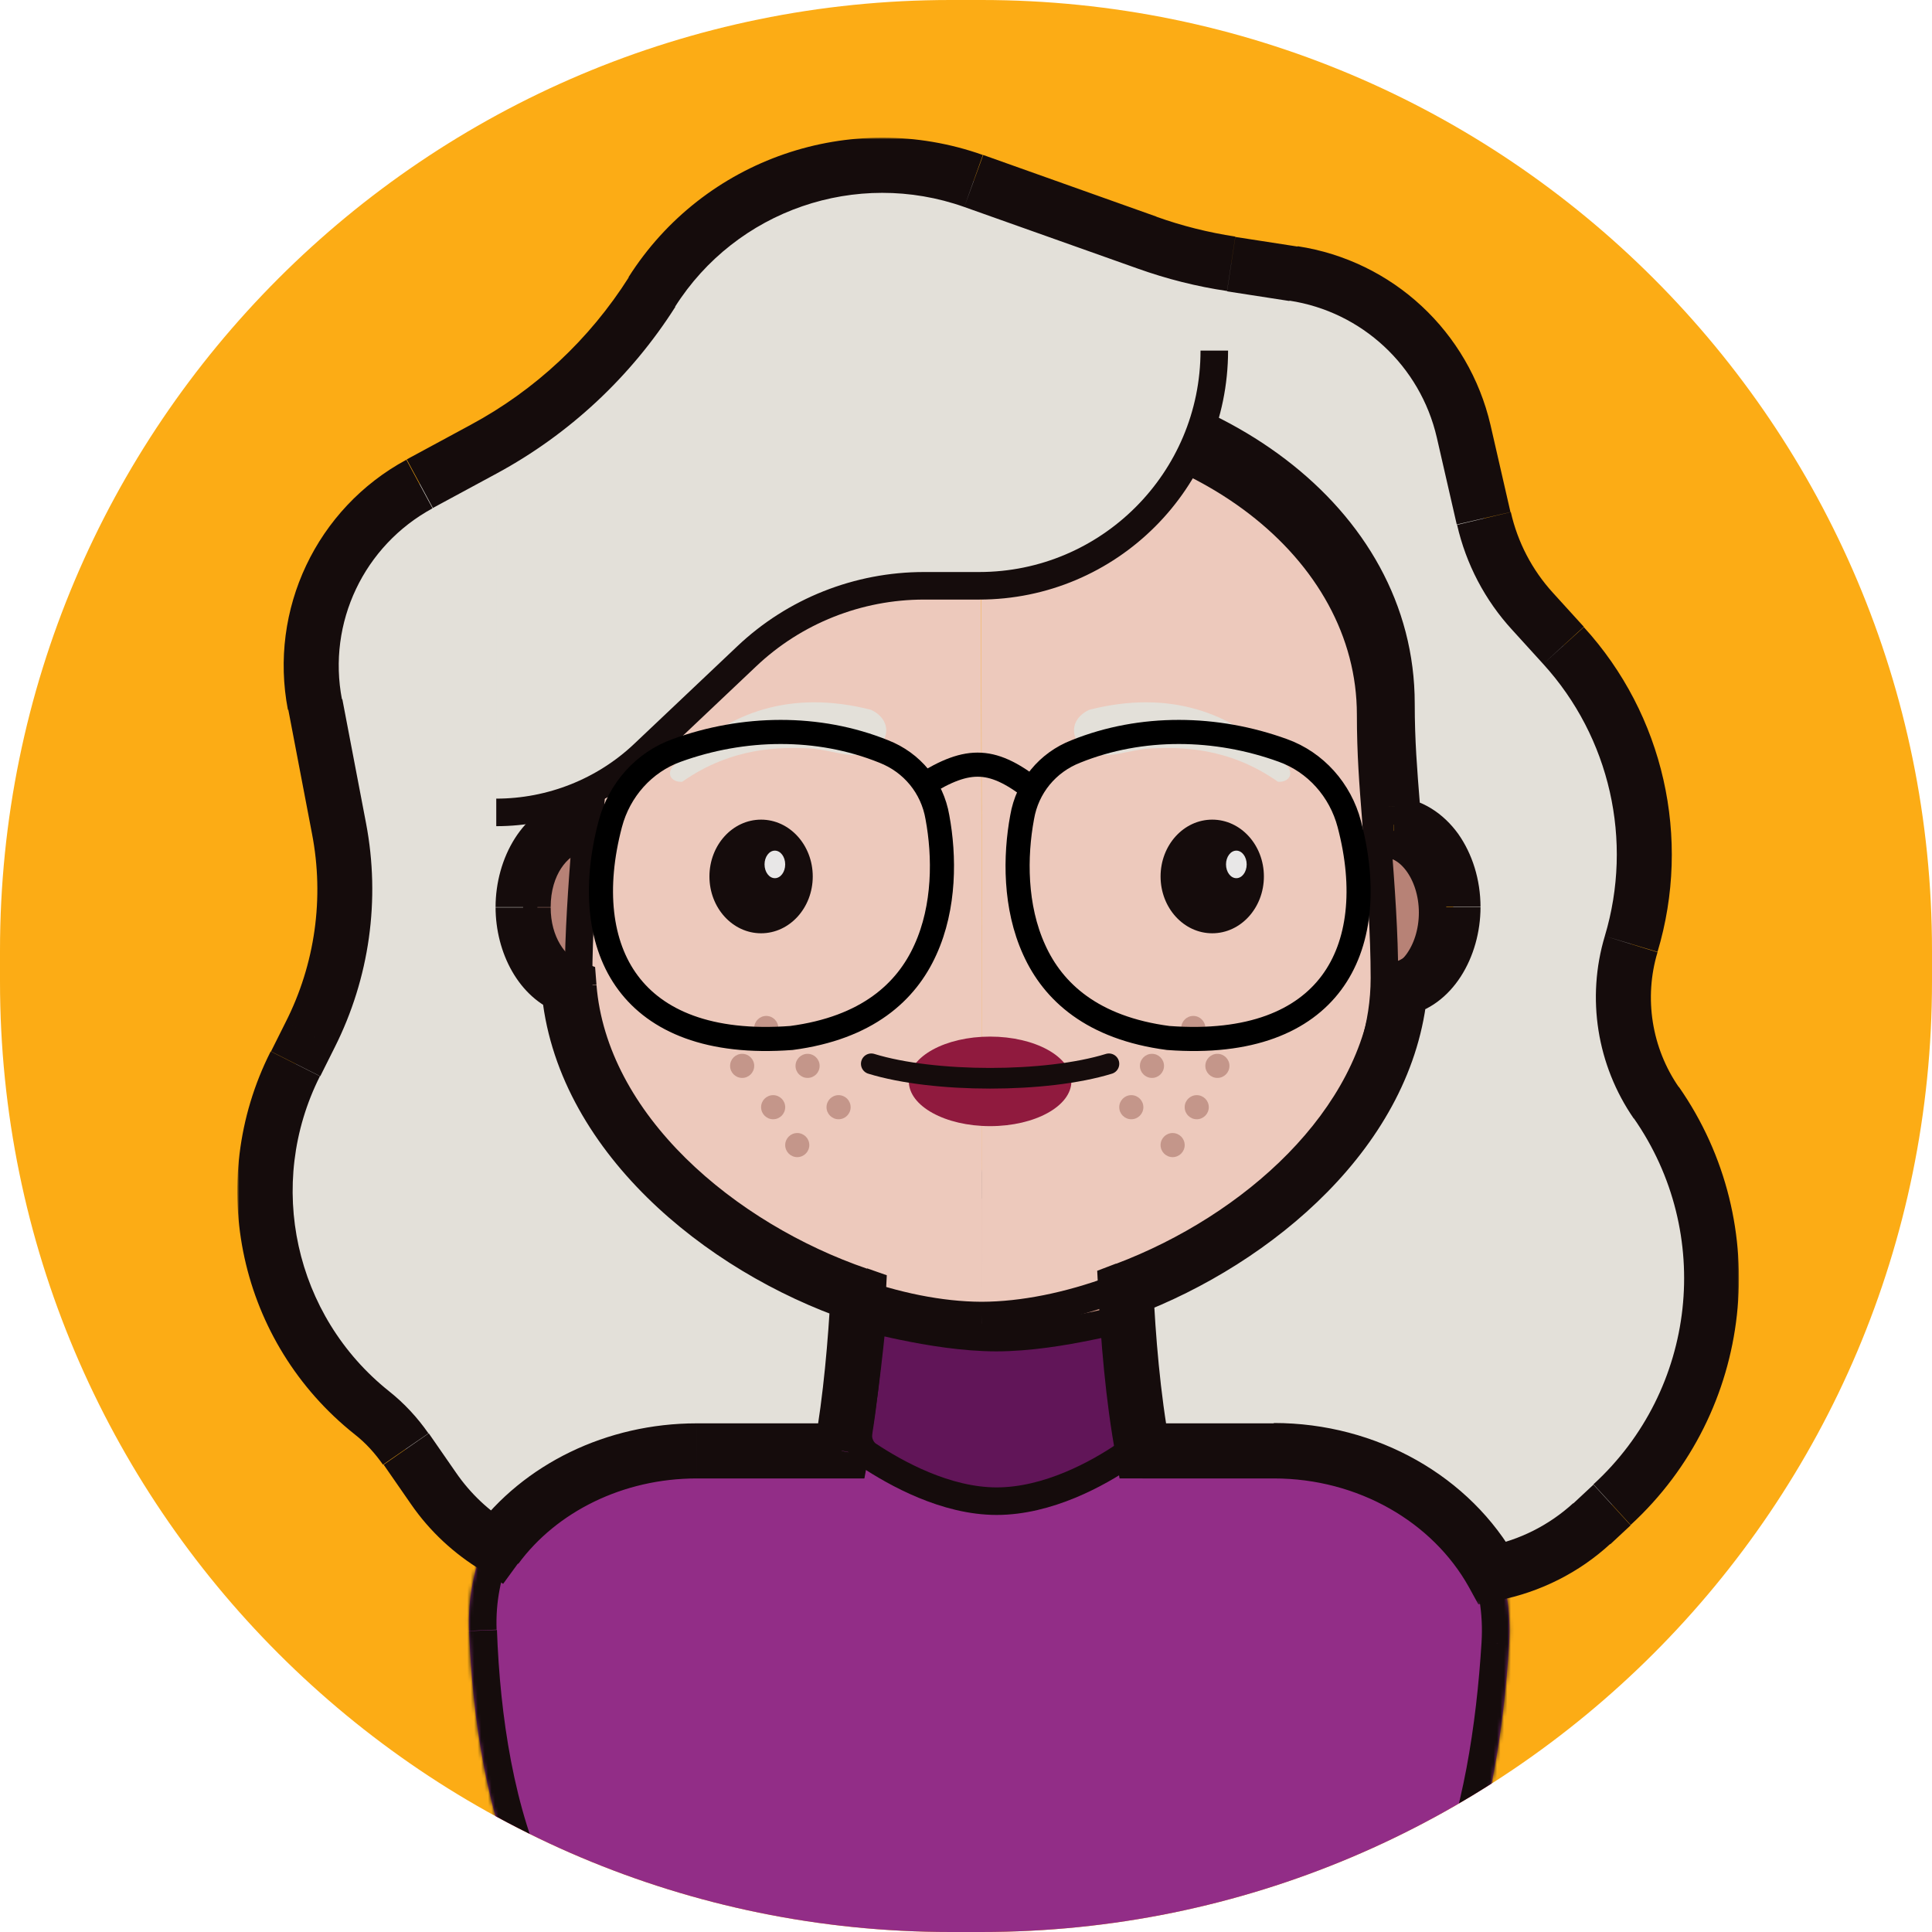 <?xml version="1.0" encoding="utf-8"?>
<!-- Generator: Adobe Illustrator 25.2.1, SVG Export Plug-In . SVG Version: 6.00 Build 0)  -->
<svg version="1.1" id="Layer_1" xmlns="http://www.w3.org/2000/svg" xmlns:xlink="http://www.w3.org/1999/xlink" x="0px" y="0px"
	 viewBox="0 0 561 561" style="enable-background:new 0 0 561 561;" xml:space="preserve">
<style type="text/css">
	.st0{clip-path:url(#SVGID_2_);}
	.st1{fill:#FCAC15;}
	.st2{fill:#922D87;}
	.st3{fill:#FFFFFF;filter:url(#Adobe_OpacityMaskFilter);}
	.st4{mask:url(#path-2-inside-1_489_2160_1_);fill:#150C0C;}
	.st5{fill-rule:evenodd;clip-rule:evenodd;fill:#C89583;}
	.st6{fill-rule:evenodd;clip-rule:evenodd;fill:#FFFFFF;filter:url(#Adobe_OpacityMaskFilter_1_);}
	.st7{mask:url(#path-4-inside-2_489_2160_1_);fill:#150C0C;}
	.st8{fill:#611558;stroke:#150C0C;stroke-width:8;}
	.st9{fill:#B78276;stroke:#150C0C;stroke-width:8;}
	.st10{fill:#EDC9BC;stroke:#150C0C;stroke-width:8;}
	.st11{fill-rule:evenodd;clip-rule:evenodd;fill:#E3E0D9;}
	.st12{fill:#FFFFFF;filter:url(#Adobe_OpacityMaskFilter_2_);}
	.st13{fill-rule:evenodd;clip-rule:evenodd;}
	.st14{mask:url(#path-10-outside-3_489_2160_1_);fill:#150C0C;}
	.st15{fill:#E3E0D9;}
	.st16{fill:none;stroke:#150C0C;stroke-width:8;}
	.st17{fill:#150C0C;}
	.st18{fill:#FFFFFF;fill-opacity:0.9;}
	.st19{fill:#9C6458;fill-opacity:0.5;}
	.st20{fill:#901A3E;}
	.st21{fill:none;stroke:#150C0C;stroke-width:6;stroke-linecap:round;}
	.st22{fill:none;stroke:#000000;stroke-width:7;}
</style>
<g>
	<defs>
		<path id="SVGID_1_" d="M276,0h9c152.4,0,276,123.6,276,276v9c0,152.4-123.6,276-276,276h-9C123.6,561,0,437.4,0,285v-9
			C0,123.6,123.6,0,276,0z"/>
	</defs>
	<clipPath id="SVGID_2_">
		<use xlink:href="#SVGID_1_"  style="overflow:visible;"/>
	</clipPath>
	<g class="st0">
		<path class="st1" d="M276,0h9c152.4,0,276,123.6,276,276v9c0,152.4-123.6,276-276,276h-9C123.6,561,0,437.4,0,285v-9
			C0,123.6,123.6,0,276,0z"/>
		<path class="st2" d="M136.2,473.5c-1.4-37.3,30.8-64.5,68.1-64.5h164.4c38.9,0,71.9,29.6,69.5,68.4c-1.5,24.5-5.6,51.4-14.7,72.7
			c-7.8,18.3-27.9,25.9-47.9,25.9c-49.3,0-119.3,0-174.5,0c-19.9,0-40.1-7.4-48.7-25.3C141.3,527.5,137.2,498.9,136.2,473.5z"/>
		<defs>
			<filter id="Adobe_OpacityMaskFilter" filterUnits="userSpaceOnUse" x="128.2" y="401" width="318.1" height="183">
				<feColorMatrix  type="matrix" values="1 0 0 0 0  0 1 0 0 0  0 0 1 0 0  0 0 0 1 0"/>
			</filter>
		</defs>
		<mask maskUnits="userSpaceOnUse" x="128.2" y="401" width="318.1" height="183" id="path-2-inside-1_489_2160_1_">
			<path class="st3" d="M136.2,473.5c-1.4-37.3,30.8-64.5,68.1-64.5h164.4c38.9,0,71.9,29.6,69.5,68.4c-1.5,24.5-5.6,51.4-14.7,72.7
				c-7.8,18.3-27.9,25.9-47.9,25.9c-49.3,0-119.3,0-174.5,0c-19.9,0-40.1-7.4-48.7-25.3C141.3,527.5,137.2,498.9,136.2,473.5z"/>
		</mask>
		<path class="st4" d="M201.2,576v8V576z M152.4,550.7l-7.2,3.5L152.4,550.7z M438.2,477.4l-8-0.5L438.2,477.4z M430.2,476.9
			c-1.5,24.2-5.5,50-14.1,70.1l14.7,6.3c9.7-22.6,13.8-50.5,15.3-75.4L430.2,476.9z M375.6,568c-0.1,0-0.2,0-0.3,0
			c-0.1,0-0.2,0-0.3,0c-0.1,0-0.2,0-0.3,0c-0.1,0-0.2,0-0.3,0c-0.1,0-0.2,0-0.3,0c-0.1,0-0.2,0-0.3,0c-0.1,0-0.2,0-0.3,0
			c-0.1,0-0.2,0-0.3,0c-0.1,0-0.2,0-0.3,0c-0.1,0-0.2,0-0.3,0c-0.1,0-0.2,0-0.3,0c-0.1,0-0.2,0-0.3,0c-0.1,0-0.2,0-0.3,0
			s-0.2,0-0.3,0c-0.1,0-0.2,0-0.3,0c-0.1,0-0.2,0-0.3,0s-0.2,0-0.3,0c-0.1,0-0.2,0-0.3,0s-0.2,0-0.3,0c-0.1,0-0.2,0-0.3,0
			s-0.2,0-0.3,0c-0.1,0-0.2,0-0.3,0c-0.1,0-0.2,0-0.3,0c-0.1,0-0.2,0-0.3,0c-0.1,0-0.2,0-0.3,0s-0.2,0-0.3,0c-0.1,0-0.2,0-0.3,0
			c-0.1,0-0.2,0-0.3,0c-0.1,0-0.2,0-0.3,0c-0.1,0-0.2,0-0.3,0c-0.1,0-0.2,0-0.3,0c-0.1,0-0.2,0-0.3,0c-0.1,0-0.2,0-0.3,0
			c-0.1,0-0.2,0-0.3,0c-0.1,0-0.2,0-0.3,0c-0.1,0-0.2,0-0.3,0c-0.1,0-0.2,0-0.3,0c-0.1,0-0.2,0-0.3,0c-0.1,0-0.2,0-0.3,0
			c-0.1,0-0.2,0-0.3,0c-0.1,0-0.2,0-0.3,0c-0.1,0-0.2,0-0.3,0c-0.1,0-0.2,0-0.3,0c-0.1,0-0.2,0-0.3,0c-0.1,0-0.2,0-0.3,0
			s-0.2,0-0.3,0s-0.2,0-0.3,0s-0.2,0-0.3,0s-0.2,0-0.3,0s-0.2,0-0.3,0c-0.1,0-0.2,0-0.3,0c-0.1,0-0.2,0-0.3,0s-0.2,0-0.3,0
			s-0.2,0-0.3,0s-0.2,0-0.3,0s-0.2,0-0.3,0s-0.2,0-0.3,0s-0.2,0-0.3,0c-0.1,0-0.2,0-0.3,0c-0.1,0-0.2,0-0.3,0c-0.1,0-0.2,0-0.3,0
			c-0.1,0-0.2,0-0.3,0c-0.1,0-0.2,0-0.3,0s-0.2,0-0.3,0c-0.1,0-0.2,0-0.3,0c-0.1,0-0.2,0-0.3,0c-0.1,0-0.2,0-0.3,0
			c-0.1,0-0.2,0-0.3,0c-0.1,0-0.2,0-0.3,0c-0.1,0-0.2,0-0.3,0c-0.1,0-0.2,0-0.3,0s-0.2,0-0.3,0s-0.2,0-0.3,0c-0.1,0-0.2,0-0.3,0
			c-0.1,0-0.2,0-0.3,0c-0.1,0-0.2,0-0.3,0c-0.1,0-0.2,0-0.3,0s-0.2,0-0.3,0s-0.2,0-0.3,0s-0.2,0-0.3,0c-0.1,0-0.2,0-0.3,0
			s-0.2,0-0.3,0c-0.1,0-0.2,0-0.3,0c-0.1,0-0.2,0-0.3,0c-0.6,0-0.1,0-0.6,0c-0.1,0-0.2,0-0.3,0c-0.1,0-0.2,0-0.3,0s-0.2,0-0.3,0
			c-0.1,0-0.2,0-0.3,0c-0.1,0-0.2,0-0.3,0c-0.1,0-0.2,0-0.3,0c-0.1,0-0.2,0-0.3,0s-0.2,0-0.3,0c-0.1,0-0.2,0-0.3,0
			c-0.1,0-0.2,0-0.3,0s-0.2,0-0.3,0s-0.2,0-0.3,0s-0.2,0-0.3,0c-0.1,0-0.2,0-0.3,0c-0.1,0-0.2,0-0.3,0c-0.1,0-0.2,0-0.3,0
			c-0.1,0-0.2,0-0.3,0c-0.1,0-0.2,0-0.3,0c-0.1,0-0.2,0-0.3,0c-0.1,0-0.2,0-0.3,0c-0.1,0-0.2,0-0.3,0c-0.1,0-0.2,0-0.3,0
			c-0.1,0-0.2,0-0.3,0c-0.1,0-0.2,0-0.3,0c-0.1,0-0.2,0-0.3,0c-0.1,0-0.2,0-0.3,0c-0.1,0-0.2,0-0.3,0c-0.1,0-0.2,0-0.3,0
			s-0.2,0-0.3,0c-0.1,0-0.2,0-0.3,0c-0.1,0-0.2,0-0.3,0s-0.2,0-0.3,0c-0.1,0-0.2,0-0.3,0c-0.1,0-0.2,0-0.3,0c-0.1,0-0.2,0-0.3,0
			c-0.1,0-0.2,0-0.3,0c-0.1,0-0.2,0-0.3,0c-0.1,0-0.2,0-0.3,0c-0.1,0-0.2,0-0.3,0s-0.2,0-0.3,0s-0.2,0-0.3,0s-0.2,0-0.3,0
			s-0.2,0-0.3,0c-0.1,0-0.2,0-0.3,0c-0.1,0-0.2,0-0.3,0c-0.1,0-0.2,0-0.3,0c-0.1,0-0.2,0-0.3,0c-0.1,0-0.2,0-0.3,0
			c-0.1,0-0.2,0-0.3,0c-0.1,0-0.2,0-0.3,0s-0.2,0-0.3,0c-0.1,0-0.2,0-0.3,0c-0.1,0-0.2,0-0.3,0s-0.2,0-0.3,0c-0.1,0-0.2,0-0.3,0
			c-0.1,0-0.2,0-0.3,0c-0.1,0-0.2,0-0.3,0c-0.1,0-0.2,0-0.3,0c-0.1,0-0.2,0-0.3,0c-0.1,0-0.2,0-0.3,0c-0.1,0-0.2,0-0.3,0
			c-0.1,0-0.2,0-0.3,0c-0.1,0-0.2,0-0.3,0c-0.1,0-0.2,0-0.3,0c-0.1,0-0.2,0-0.3,0c-0.1,0-0.2,0-0.3,0c-0.1,0-0.2,0-0.3,0
			c-0.1,0-0.2,0-0.3,0c-0.1,0-0.2,0-0.3,0c-0.1,0-0.2,0-0.3,0c-0.1,0-0.2,0-0.3,0c-0.1,0-0.2,0-0.3,0c-0.1,0-0.2,0-0.3,0
			c-0.1,0-0.2,0-0.3,0c-0.1,0-0.2,0-0.3,0c-0.1,0-0.2,0-0.3,0c-0.1,0-0.2,0-0.3,0c-0.1,0-0.2,0-0.3,0c-0.1,0-0.2,0-0.3,0
			c-0.1,0-0.2,0-0.3,0c-0.1,0-0.2,0-0.3,0s-0.2,0-0.3,0c-0.1,0-0.2,0-0.3,0c-0.1,0-0.2,0-0.3,0c-0.1,0-0.2,0-0.3,0
			c-0.1,0-0.2,0-0.3,0s-0.2,0-0.3,0s-0.2,0-0.3,0s-0.2,0-0.3,0c-0.1,0-0.2,0-0.3,0s-0.2,0-0.3,0s-0.2,0-0.3,0c-0.1,0-0.2,0-0.3,0
			s-0.2,0-0.3,0s-0.2,0-0.3,0c-0.1,0-0.2,0-0.3,0s-0.2,0-0.3,0s-0.2,0-0.3,0s-0.2,0-0.3,0c-0.1,0-0.2,0-0.4,0c-0.1,0-0.2,0-0.3,0
			c-0.1,0-0.2,0-0.4,0s-0.2,0-0.4,0s-0.2,0-0.4,0c-0.1,0-0.2,0-0.3,0c-0.1,0-0.2,0-0.4,0s-0.2,0-0.4,0c-0.1,0-0.2,0-0.3,0
			s-0.2,0-0.4,0s-0.2,0-0.4,0c-0.1,0-0.2,0-0.4,0s-0.2,0-0.4,0s-0.2,0-0.4,0s-0.2,0-0.4,0c-0.1,0-0.2,0-0.4,0c-0.1,0-0.2,0-0.4,0
			c-0.1,0-0.2,0-0.4,0c-0.1,0-0.2,0-0.4,0c-0.1,0-0.2,0-0.4,0c-0.1,0-0.2,0-0.4,0c-0.1,0-0.2,0-0.4,0c-0.1,0-0.2,0-0.4,0
			c-0.1,0-0.2,0-0.4,0c-0.1,0-0.2,0-0.4,0s-0.2,0-0.4,0s-0.2,0-0.4,0s-0.2,0-0.4,0c-0.1,0-0.2,0-0.4,0s-0.2,0-0.4,0
			c-0.1,0-0.2,0-0.4,0c-0.1,0-0.2,0-0.4,0c-0.1,0-0.2,0-0.4,0c-0.1,0-0.2,0-0.4,0c-0.1,0-0.2,0-0.4,0c-0.1,0-0.2,0-0.4,0
			c-0.1,0-0.2,0-0.4,0c-0.1,0-0.2,0-0.4,0c-0.1,0-0.2,0-0.4,0c-0.1,0-0.2,0-0.4,0c-0.1,0-0.2,0-0.4,0c-0.1,0-0.2,0-0.4,0
			c-0.1,0-0.2,0-0.4,0c-0.1,0-0.2,0-0.4,0c-0.1,0-0.2,0-0.4,0c-0.1,0-0.2,0-0.4,0c-0.1,0-0.2,0-0.4,0c-0.1,0-0.2,0-0.4,0
			c-0.1,0-0.2,0-0.4,0s-0.2,0-0.4,0c-0.1,0-0.2,0-0.4,0c-0.1,0-0.2,0-0.4,0s-0.2,0-0.4,0c-0.1,0-0.2,0-0.4,0c-0.1,0-0.2,0-0.4,0
			c-0.1,0-0.2,0-0.4,0s-0.2,0-0.4,0c-0.1,0-0.2,0-0.4,0c-0.1,0-0.2,0-0.4,0c-0.1,0-0.2,0-0.4,0c-0.1,0-0.2,0-0.4,0
			c-0.1,0-0.2,0-0.4,0c-0.1,0-0.2,0-0.4,0c-0.1,0-0.2,0-0.4,0c-0.1,0-0.2,0-0.4,0c-0.1,0-0.2,0-0.4,0c-0.1,0-0.2,0-0.4,0
			c-0.1,0-0.2,0-0.4,0c-0.1,0-0.2,0-0.4,0c-0.1,0-0.2,0-0.4,0c-0.1,0-0.2,0-0.4,0c-0.1,0-0.2,0-0.4,0c-0.1,0-0.2,0-0.4,0
			c-0.1,0-0.2,0-0.4,0c-0.1,0-0.2,0-0.4,0c-0.1,0-0.2,0-0.4,0c-0.1,0-0.2,0-0.4,0c-0.1,0-0.2,0-0.4,0c-0.1,0-0.2,0-0.4,0
			c-0.1,0-0.2,0-0.4,0c-0.1,0-0.2,0-0.4,0c-0.1,0-0.2,0-0.4,0c-0.1,0-0.2,0-0.4,0c-0.1,0-0.2,0-0.4,0c-0.1,0-0.2,0-0.4,0
			c-0.1,0-0.2,0-0.4,0c-0.1,0-0.2,0-0.4,0c-0.1,0-0.2,0-0.4,0c-0.1,0-0.2,0-0.4,0c-0.1,0-0.2,0-0.4,0c-0.1,0-0.2,0-0.4,0
			c-0.1,0-0.2,0-0.4,0s-0.2,0-0.4,0c-0.1,0-0.2,0-0.4,0c-0.1,0-0.2,0-0.4,0c-0.1,0-0.2,0-0.4,0c-0.1,0-0.2,0-0.4,0s-0.2,0-0.4,0
			c-0.1,0-0.2,0-0.4,0c-0.1,0-0.2,0-0.4,0c-0.1,0-0.2,0-0.4,0c-0.1,0-0.2,0-0.4,0s-0.2,0-0.4,0s-0.2,0-0.4,0c-0.1,0-0.2,0-0.4,0
			s-0.2,0-0.4,0s-0.2,0-0.4,0s-0.2,0-0.4,0s-0.2,0-0.4,0c-0.1,0-0.2,0-0.4,0c-0.1,0-0.2,0-0.4,0c-0.1,0-0.2,0-0.4,0
			c-0.1,0-0.2,0-0.4,0s-0.2,0-0.4,0s-0.2,0-0.4,0s-0.2,0-0.4,0c-0.1,0-0.2,0-0.4,0s-0.2,0-0.4,0c-0.1,0-0.2,0-0.4,0
			c-0.1,0-0.2,0-0.4,0s-0.2,0-0.4,0c-0.1,0-0.2,0-0.4,0s-0.2,0-0.4,0c-0.1,0-0.2,0-0.4,0s-0.2,0-0.4,0c-0.1,0-0.2,0-0.4,0
			c-0.1,0-0.2,0-0.4,0s-0.2,0-0.4,0c-0.1,0-0.2,0-0.4,0s-0.2,0-0.4,0c-0.1,0-0.2,0-0.4,0c-0.1,0-0.2,0-0.4,0s-0.2,0-0.4,0
			c-0.1,0-0.2,0-0.4,0c-0.1,0-0.2,0-0.4,0s-0.2,0-0.4,0s-0.2,0-0.4,0c-0.1,0-0.2,0-0.4,0c-0.1,0-0.2,0-0.4,0c-0.1,0-0.2,0-0.4,0
			c-0.1,0-0.2,0-0.4,0c-0.1,0-0.2,0-0.4,0c-0.1,0-0.2,0-0.4,0s-0.2,0-0.4,0c-0.1,0-0.2,0-0.4,0c-0.1,0-0.2,0-0.4,0
			c-0.1,0-0.2,0-0.4,0c-0.1,0-0.2,0-0.4,0c-0.1,0-0.2,0-0.4,0c-0.1,0-0.2,0-0.4,0c-0.1,0-0.2,0-0.4,0c-0.1,0-0.2,0-0.4,0
			c-0.1,0-0.2,0-0.4,0c-0.1,0-0.2,0-0.4,0c-0.1,0-0.2,0-0.4,0c-0.1,0-0.2,0-0.4,0c-0.1,0-0.2,0-0.4,0c-0.1,0-0.2,0-0.4,0
			c-0.1,0-0.2,0-0.4,0c-0.1,0-0.2,0-0.4,0c-0.1,0-0.2,0-0.4,0c-0.1,0-0.2,0-0.4,0c-0.1,0-0.2,0-0.4,0c-0.1,0-0.2,0-0.4,0
			c-0.1,0-0.2,0-0.4,0c-0.1,0-0.2,0-0.4,0c-0.1,0-0.2,0-0.4,0c-0.1,0-0.2,0-0.4,0c-0.1,0-0.2,0-0.4,0c-0.1,0-0.2,0-0.4,0
			s-0.2,0-0.4,0c-0.1,0-0.2,0-0.4,0s-0.2,0-0.4,0s-0.2,0-0.4,0s-0.2,0-0.4,0s-0.2,0-0.4,0c-0.1,0-0.2,0-0.4,0c-0.1,0-0.2,0-0.4,0
			s-0.2,0-0.4,0c-0.1,0-0.2,0-0.4,0c-0.1,0-0.2,0-0.4,0c-0.1,0-0.2,0-0.4,0c-0.1,0-0.2,0-0.4,0c-0.1,0-0.2,0-0.4,0
			c-0.1,0-0.2,0-0.4,0c-0.1,0-0.2,0-0.4,0c-0.1,0-0.2,0-0.4,0c-0.1,0-0.2,0-0.4,0s-0.2,0-0.4,0s-0.2,0-0.4,0c-0.1,0-0.2,0-0.4,0
			c-0.1,0-0.2,0-0.4,0c-0.1,0-0.2,0-0.4,0c-0.1,0-0.2,0-0.4,0c-0.1,0-0.2,0-0.4,0c-0.1,0-0.2,0-0.4,0c-0.1,0-0.2,0-0.4,0
			s-0.2,0-0.4,0s-0.2,0-0.4,0c-0.1,0-0.2,0-0.4,0c-0.1,0-0.2,0-0.4,0c-0.1,0-0.2,0-0.4,0c-0.1,0-0.2,0-0.4,0c-0.1,0-0.2,0-0.4,0
			c-0.1,0-0.2,0-0.4,0c-0.1,0-0.2,0-0.4,0c-0.1,0-0.2,0-0.4,0c-0.1,0-0.2,0-0.4,0c-0.1,0-0.2,0-0.4,0c-0.1,0-0.2,0-0.4,0
			c-0.1,0-0.2,0-0.4,0c-0.1,0-0.2,0-0.4,0c-0.1,0-0.2,0-0.4,0c-0.1,0-0.2,0-0.4,0c-0.1,0-0.2,0-0.4,0c-0.1,0-0.2,0-0.4,0
			c-0.1,0-0.2,0-0.4,0c-0.1,0-0.2,0-0.4,0c-0.1,0-0.2,0-0.4,0s-0.2,0-0.4,0c-0.1,0-0.2,0-0.4,0c-0.1,0-0.2,0-0.3,0
			c-0.1,0-0.2,0-0.4,0c-0.1,0-0.2,0-0.3,0c-0.1,0-0.2,0-0.4,0c-0.1,0-0.2,0-0.4,0c-0.1,0-0.2,0-0.3,0c-0.1,0-0.2,0-0.3,0
			c-0.1,0-0.2,0-0.3,0s-0.2,0-0.3,0s-0.2,0-0.3,0c-0.1,0-0.2,0-0.3,0c-0.1,0-0.2,0-0.3,0s-0.2,0-0.3,0c-0.1,0-0.2,0-0.3,0
			s-0.2,0-0.3,0c-0.1,0-0.2,0-0.3,0c-0.1,0-0.2,0-0.3,0s-0.2,0-0.3,0s-0.2,0-0.3,0c-0.1,0-0.2,0-0.3,0c-0.1,0-0.2,0-0.3,0
			c-0.1,0-0.2,0-0.3,0c-0.1,0-0.2,0-0.3,0c-0.1,0-0.2,0-0.3,0c-0.1,0-0.2,0-0.3,0c-0.1,0-0.2,0-0.3,0c-0.1,0-0.2,0-0.3,0
			c-0.1,0-0.2,0-0.3,0c-0.1,0-0.2,0-0.3,0c-0.1,0-0.2,0-0.3,0s-0.2,0-0.3,0c-0.1,0-0.2,0-0.3,0c-0.1,0-0.2,0-0.3,0
			c-0.1,0-0.2,0-0.3,0c-0.1,0-0.2,0-0.3,0c-0.1,0-0.2,0-0.3,0s-0.2,0-0.3,0c-0.1,0-0.2,0-0.3,0s-0.2,0-0.3,0s-0.2,0-0.3,0
			c-0.1,0-0.2,0-0.3,0s-0.2,0-0.3,0s-0.2,0-0.3,0s-0.2,0-0.3,0c-0.1,0-0.2,0-0.3,0c-0.1,0-0.2,0-0.3,0c-0.1,0-0.2,0-0.3,0
			c-0.1,0-0.2,0-0.3,0c-0.1,0-0.2,0-0.3,0s-0.2,0-0.3,0c-0.1,0-0.2,0-0.3,0c-0.1,0-0.2,0-0.3,0c-0.1,0-0.2,0-0.3,0
			c-0.1,0-0.2,0-0.3,0c-0.1,0-0.2,0-0.3,0c-0.1,0-0.2,0-0.3,0c-0.1,0-0.2,0-0.3,0c-0.1,0-0.2,0-0.3,0c-0.1,0-0.2,0-0.3,0
			c-0.1,0-0.2,0-0.3,0c-0.1,0-0.2,0-0.3,0s-0.2,0-0.3,0c-0.1,0-0.2,0-0.3,0s-0.2,0-0.3,0s-0.2,0-0.3,0s-0.2,0-0.3,0s-0.2,0-0.3,0
			c-0.1,0-0.2,0-0.3,0c-0.1,0-0.2,0-0.3,0c-0.1,0-0.2,0-0.3,0c-0.1,0-0.2,0-0.3,0c-0.1,0-0.2,0-0.3,0c-0.1,0-0.2,0-0.3,0
			c-0.1,0-0.2,0-0.3,0c-0.1,0-0.2,0-0.3,0c-0.1,0-0.2,0-0.3,0c-0.1,0-0.2,0-0.3,0c-0.1,0-0.2,0-0.3,0c-0.1,0-0.2,0-0.3,0
			c-0.1,0-0.2,0-0.3,0c-0.1,0-0.2,0-0.3,0c-0.1,0-0.2,0-0.3,0c-0.1,0-0.2,0-0.3,0c-0.1,0-0.2,0-0.3,0s-0.2,0-0.3,0s-0.2,0-0.3,0
			s-0.2,0-0.3,0c-0.1,0-0.2,0-0.3,0c-0.1,0-0.2,0-0.3,0c-0.1,0-0.2,0-0.3,0c-0.1,0-0.2,0-0.3,0c-0.1,0-0.2,0-0.3,0
			c-0.1,0-0.2,0-0.3,0c-0.1,0-0.2,0-0.3,0c-0.1,0-0.2,0-0.3,0c-0.1,0-0.2,0-0.3,0c-0.1,0-0.2,0-0.3,0c-0.1,0-0.2,0-0.3,0
			c-0.1,0-0.2,0-0.3,0c-0.1,0-0.2,0-0.3,0s-0.2,0-0.3,0c-0.1,0-0.2,0-0.3,0s-0.2,0-0.3,0c-0.1,0-0.2,0-0.3,0s-0.2,0-0.3,0
			s-0.2,0-0.3,0v16c0.1,0,0.2,0,0.3,0s0.2,0,0.3,0s0.2,0,0.3,0c0.1,0,0.2,0,0.3,0s0.2,0,0.3,0c0.1,0,0.2,0,0.3,0s0.2,0,0.3,0
			c0.1,0,0.2,0,0.3,0c0.1,0,0.2,0,0.3,0c0.1,0,0.2,0,0.3,0c0.1,0,0.2,0,0.3,0c0.1,0,0.2,0,0.3,0c0.1,0,0.2,0,0.3,0
			c0.1,0,0.2,0,0.3,0c0.1,0,0.2,0,0.3,0c0.1,0,0.2,0,0.3,0c0.1,0,0.2,0,0.3,0c0.1,0,0.2,0,0.3,0c0.1,0,0.2,0,0.3,0
			c0.1,0,0.2,0,0.3,0s0.2,0,0.3,0s0.2,0,0.3,0s0.2,0,0.3,0c0.1,0,0.2,0,0.3,0c0.1,0,0.2,0,0.3,0c0.1,0,0.2,0,0.3,0
			c0.1,0,0.2,0,0.3,0c0.1,0,0.2,0,0.3,0c0.1,0,0.2,0,0.3,0c0.1,0,0.2,0,0.3,0c0.1,0,0.2,0,0.3,0c0.1,0,0.2,0,0.3,0
			c0.1,0,0.2,0,0.3,0c0.1,0,0.2,0,0.3,0c0.1,0,0.2,0,0.3,0c0.1,0,0.2,0,0.3,0c0.1,0,0.2,0,0.3,0c0.1,0,0.2,0,0.3,0
			c0.1,0,0.2,0,0.3,0c0.1,0,0.2,0,0.3,0s0.2,0,0.3,0s0.2,0,0.3,0s0.2,0,0.3,0s0.2,0,0.3,0c0.1,0,0.2,0,0.3,0s0.2,0,0.3,0
			c0.1,0,0.2,0,0.3,0c0.1,0,0.2,0,0.3,0c0.1,0,0.2,0,0.3,0c0.1,0,0.2,0,0.3,0c0.1,0,0.2,0,0.3,0c0.1,0,0.2,0,0.3,0
			c0.1,0,0.2,0,0.3,0c0.1,0,0.2,0,0.3,0c0.1,0,0.2,0,0.3,0c0.1,0,0.2,0,0.3,0c0.1,0,0.2,0,0.3,0s0.2,0,0.3,0c0.1,0,0.2,0,0.3,0
			c0.1,0,0.2,0,0.3,0c0.1,0,0.2,0,0.3,0c0.1,0,0.2,0,0.3,0c0.1,0,0.2,0,0.3,0s0.2,0,0.3,0s0.2,0,0.3,0s0.2,0,0.3,0
			c0.1,0,0.2,0,0.3,0s0.2,0,0.3,0s0.2,0,0.3,0c0.1,0,0.2,0,0.3,0s0.2,0,0.3,0c0.1,0,0.2,0,0.3,0c0.1,0,0.2,0,0.3,0
			c0.1,0,0.2,0,0.3,0c0.1,0,0.2,0,0.3,0c0.1,0,0.2,0,0.3,0s0.2,0,0.3,0c0.1,0,0.2,0,0.3,0c0.1,0,0.2,0,0.3,0c0.1,0,0.2,0,0.3,0
			c0.1,0,0.2,0,0.3,0c0.1,0,0.2,0,0.3,0c0.1,0,0.2,0,0.3,0c0.1,0,0.2,0,0.3,0c0.6,0,0.1,0,0.7,0c0.1,0,0.2,0,0.3,0
			c0.1,0,0.2,0,0.3,0s0.2,0,0.3,0s0.2,0,0.3,0c0.1,0,0.2,0,0.3,0c0.1,0,0.2,0,0.3,0s0.2,0,0.3,0c0.1,0,0.2,0,0.3,0s0.2,0,0.3,0
			c0.1,0,0.2,0,0.3,0c0.1,0,0.2,0,0.3,0s0.2,0,0.3,0s0.2,0,0.3,0c0.1,0,0.2,0,0.3,0c0.1,0,0.2,0,0.3,0c0.1,0,0.2,0,0.4,0
			c0.1,0,0.2,0,0.4,0c0.1,0,0.2,0,0.3,0c0.1,0,0.2,0,0.4,0c0.1,0,0.2,0,0.3,0c0.1,0,0.2,0,0.4,0c0.1,0,0.2,0,0.4,0s0.2,0,0.4,0
			c0.1,0,0.2,0,0.4,0c0.1,0,0.2,0,0.4,0c0.1,0,0.2,0,0.4,0c0.1,0,0.2,0,0.4,0c0.1,0,0.2,0,0.4,0c0.1,0,0.2,0,0.4,0
			c0.1,0,0.2,0,0.4,0c0.1,0,0.2,0,0.4,0c0.1,0,0.2,0,0.4,0c0.1,0,0.2,0,0.4,0c0.1,0,0.2,0,0.4,0c0.1,0,0.2,0,0.4,0
			c0.1,0,0.2,0,0.4,0c0.1,0,0.2,0,0.4,0c0.1,0,0.2,0,0.4,0c0.1,0,0.2,0,0.4,0c0.1,0,0.2,0,0.4,0c0.1,0,0.2,0,0.4,0
			c0.1,0,0.2,0,0.4,0c0.1,0,0.2,0,0.4,0s0.2,0,0.4,0s0.2,0,0.4,0c0.1,0,0.2,0,0.4,0c0.1,0,0.2,0,0.4,0c0.1,0,0.2,0,0.4,0
			c0.1,0,0.2,0,0.4,0c0.1,0,0.2,0,0.4,0c0.1,0,0.2,0,0.4,0c0.1,0,0.2,0,0.4,0s0.2,0,0.4,0s0.2,0,0.4,0c0.1,0,0.2,0,0.4,0
			c0.1,0,0.2,0,0.4,0c0.1,0,0.2,0,0.4,0c0.1,0,0.2,0,0.4,0c0.1,0,0.2,0,0.4,0c0.1,0,0.2,0,0.4,0c0.1,0,0.2,0,0.4,0
			c0.1,0,0.2,0,0.4,0c0.1,0,0.2,0,0.4,0s0.2,0,0.4,0c0.1,0,0.2,0,0.4,0c0.1,0,0.2,0,0.4,0s0.2,0,0.4,0s0.2,0,0.4,0s0.2,0,0.4,0
			s0.2,0,0.4,0c0.1,0,0.2,0,0.4,0s0.2,0,0.4,0c0.1,0,0.2,0,0.4,0c0.1,0,0.2,0,0.4,0c0.1,0,0.2,0,0.4,0c0.1,0,0.2,0,0.4,0
			c0.1,0,0.2,0,0.4,0c0.1,0,0.2,0,0.4,0c0.1,0,0.2,0,0.4,0c0.1,0,0.2,0,0.4,0c0.1,0,0.2,0,0.4,0c0.1,0,0.2,0,0.4,0
			c0.1,0,0.2,0,0.4,0c0.1,0,0.2,0,0.4,0c0.1,0,0.2,0,0.4,0c0.1,0,0.2,0,0.4,0c0.1,0,0.2,0,0.4,0c0.1,0,0.2,0,0.4,0
			c0.1,0,0.2,0,0.4,0c0.1,0,0.2,0,0.4,0c0.1,0,0.2,0,0.4,0c0.1,0,0.2,0,0.4,0c0.1,0,0.2,0,0.4,0c0.1,0,0.2,0,0.4,0
			c0.1,0,0.2,0,0.4,0c0.1,0,0.2,0,0.4,0c0.1,0,0.2,0,0.4,0c0.1,0,0.2,0,0.4,0s0.2,0,0.4,0c0.1,0,0.2,0,0.4,0c0.1,0,0.2,0,0.4,0
			c0.1,0,0.2,0,0.4,0c0.1,0,0.2,0,0.4,0c0.1,0,0.2,0,0.4,0c0.1,0,0.2,0,0.4,0s0.2,0,0.4,0s0.2,0,0.4,0c0.1,0,0.2,0,0.4,0
			c0.1,0,0.2,0,0.4,0s0.2,0,0.4,0c0.1,0,0.2,0,0.4,0c0.1,0,0.2,0,0.4,0s0.2,0,0.4,0c0.1,0,0.2,0,0.4,0s0.2,0,0.4,0
			c0.1,0,0.2,0,0.4,0c0.1,0,0.2,0,0.4,0s0.2,0,0.4,0c0.1,0,0.2,0,0.4,0s0.2,0,0.4,0c0.1,0,0.2,0,0.4,0s0.2,0,0.4,0
			c0.1,0,0.2,0,0.4,0c0.1,0,0.2,0,0.4,0s0.2,0,0.4,0c0.1,0,0.2,0,0.4,0s0.2,0,0.4,0s0.2,0,0.4,0s0.2,0,0.4,0c0.1,0,0.2,0,0.4,0
			c0.1,0,0.2,0,0.4,0c0.1,0,0.2,0,0.4,0c0.1,0,0.2,0,0.4,0s0.2,0,0.4,0s0.2,0,0.4,0s0.2,0,0.4,0s0.2,0,0.4,0c0.1,0,0.2,0,0.4,0
			s0.2,0,0.4,0s0.2,0,0.4,0c0.1,0,0.2,0,0.4,0c0.1,0,0.2,0,0.4,0c0.1,0,0.2,0,0.4,0c0.1,0,0.2,0,0.4,0s0.2,0,0.4,0
			c0.1,0,0.2,0,0.4,0c0.1,0,0.2,0,0.4,0c0.1,0,0.2,0,0.4,0c0.1,0,0.2,0,0.4,0s0.2,0,0.4,0c0.1,0,0.2,0,0.4,0c0.1,0,0.2,0,0.4,0
			c0.1,0,0.2,0,0.4,0c0.1,0,0.2,0,0.4,0c0.1,0,0.2,0,0.4,0c0.1,0,0.2,0,0.4,0c0.1,0,0.2,0,0.4,0c0.1,0,0.2,0,0.4,0
			c0.1,0,0.2,0,0.4,0c0.1,0,0.2,0,0.4,0c0.1,0,0.2,0,0.4,0c0.1,0,0.2,0,0.4,0c0.1,0,0.2,0,0.4,0c0.1,0,0.2,0,0.4,0
			c0.1,0,0.2,0,0.4,0c0.1,0,0.2,0,0.4,0c0.1,0,0.2,0,0.4,0c0.1,0,0.2,0,0.4,0c0.1,0,0.2,0,0.4,0c0.1,0,0.2,0,0.4,0
			c0.1,0,0.2,0,0.4,0c0.1,0,0.2,0,0.4,0c0.1,0,0.2,0,0.4,0c0.1,0,0.2,0,0.4,0c0.1,0,0.2,0,0.4,0c0.1,0,0.2,0,0.4,0
			c0.1,0,0.2,0,0.4,0c0.1,0,0.2,0,0.4,0c0.1,0,0.2,0,0.4,0c0.1,0,0.2,0,0.4,0c0.1,0,0.2,0,0.4,0c0.1,0,0.2,0,0.4,0
			c0.1,0,0.2,0,0.4,0c0.1,0,0.2,0,0.4,0c0.1,0,0.2,0,0.4,0s0.2,0,0.4,0c0.1,0,0.2,0,0.4,0c0.1,0,0.2,0,0.4,0c0.1,0,0.2,0,0.4,0
			s0.2,0,0.4,0c0.1,0,0.2,0,0.4,0c0.1,0,0.2,0,0.4,0s0.2,0,0.4,0c0.1,0,0.2,0,0.4,0c0.1,0,0.2,0,0.4,0c0.1,0,0.2,0,0.4,0
			c0.1,0,0.2,0,0.4,0c0.1,0,0.2,0,0.4,0c0.1,0,0.2,0,0.4,0c0.1,0,0.2,0,0.4,0c0.1,0,0.2,0,0.4,0c0.1,0,0.2,0,0.4,0
			c0.1,0,0.2,0,0.4,0c0.1,0,0.2,0,0.4,0c0.1,0,0.2,0,0.4,0c0.1,0,0.2,0,0.4,0c0.1,0,0.2,0,0.4,0c0.1,0,0.2,0,0.4,0
			c0.1,0,0.2,0,0.4,0c0.1,0,0.2,0,0.4,0c0.1,0,0.2,0,0.4,0c0.1,0,0.2,0,0.4,0s0.2,0,0.4,0c0.1,0,0.2,0,0.4,0s0.2,0,0.4,0
			s0.2,0,0.4,0s0.2,0,0.4,0c0.1,0,0.2,0,0.4,0c0.1,0,0.2,0,0.4,0c0.1,0,0.2,0,0.4,0c0.1,0,0.2,0,0.4,0c0.1,0,0.2,0,0.4,0
			c0.1,0,0.2,0,0.4,0c0.1,0,0.2,0,0.4,0c0.1,0,0.2,0,0.4,0c0.1,0,0.2,0,0.4,0c0.1,0,0.2,0,0.4,0s0.2,0,0.4,0s0.2,0,0.4,0
			s0.2,0,0.4,0c0.1,0,0.2,0,0.4,0s0.2,0,0.4,0s0.2,0,0.3,0c0.1,0,0.2,0,0.4,0s0.2,0,0.4,0c0.1,0,0.2,0,0.3,0c0.1,0,0.2,0,0.4,0
			s0.2,0,0.4,0s0.2,0,0.4,0c0.1,0,0.2,0,0.3,0c0.1,0,0.2,0,0.4,0c0.1,0,0.2,0,0.3,0s0.2,0,0.3,0s0.2,0,0.3,0s0.2,0,0.3,0
			c0.1,0,0.2,0,0.3,0s0.2,0,0.3,0s0.2,0,0.3,0c0.1,0,0.2,0,0.3,0s0.2,0,0.3,0s0.2,0,0.3,0c0.1,0,0.2,0,0.3,0s0.2,0,0.3,0
			s0.2,0,0.3,0s0.2,0,0.3,0c0.1,0,0.2,0,0.3,0c0.1,0,0.2,0,0.3,0c0.1,0,0.2,0,0.3,0c0.1,0,0.2,0,0.3,0s0.2,0,0.3,0
			c0.1,0,0.2,0,0.3,0c0.1,0,0.2,0,0.3,0c0.1,0,0.2,0,0.3,0c0.1,0,0.2,0,0.3,0c0.1,0,0.2,0,0.3,0c0.1,0,0.2,0,0.3,0
			c0.1,0,0.2,0,0.3,0c0.1,0,0.2,0,0.3,0c0.1,0,0.2,0,0.3,0c0.1,0,0.2,0,0.3,0c0.1,0,0.2,0,0.3,0c0.1,0,0.2,0,0.3,0
			c0.1,0,0.2,0,0.3,0c0.1,0,0.2,0,0.3,0c0.1,0,0.2,0,0.3,0c0.1,0,0.2,0,0.3,0c0.1,0,0.2,0,0.3,0c0.1,0,0.2,0,0.3,0
			c0.1,0,0.2,0,0.3,0c0.1,0,0.2,0,0.3,0c0.1,0,0.2,0,0.3,0c0.1,0,0.2,0,0.3,0c0.1,0,0.2,0,0.3,0c0.1,0,0.2,0,0.3,0
			c0.1,0,0.2,0,0.3,0c0.1,0,0.2,0,0.3,0c0.1,0,0.2,0,0.3,0s0.2,0,0.3,0c0.1,0,0.2,0,0.3,0c0.1,0,0.2,0,0.3,0s0.2,0,0.3,0
			c0.1,0,0.2,0,0.3,0c0.1,0,0.2,0,0.3,0c0.1,0,0.2,0,0.3,0c0.1,0,0.2,0,0.3,0c0.1,0,0.2,0,0.3,0c0.1,0,0.2,0,0.3,0
			c0.1,0,0.2,0,0.3,0s0.2,0,0.3,0s0.2,0,0.3,0s0.2,0,0.3,0s0.2,0,0.3,0c0.1,0,0.2,0,0.3,0c0.1,0,0.2,0,0.3,0c0.1,0,0.2,0,0.3,0
			c0.1,0,0.2,0,0.3,0c0.1,0,0.2,0,0.3,0c0.1,0,0.2,0,0.3,0c0.1,0,0.2,0,0.3,0s0.2,0,0.3,0c0.1,0,0.2,0,0.3,0c0.1,0,0.2,0,0.3,0
			s0.2,0,0.3,0c0.1,0,0.2,0,0.3,0c0.1,0,0.2,0,0.3,0c0.1,0,0.2,0,0.3,0c0.1,0,0.2,0,0.3,0c0.1,0,0.2,0,0.3,0c0.1,0,0.2,0,0.3,0
			c0.1,0,0.2,0,0.3,0c0.1,0,0.2,0,0.3,0c0.1,0,0.2,0,0.3,0c0.1,0,0.2,0,0.3,0c0.1,0,0.2,0,0.3,0c0.1,0,0.2,0,0.3,0
			c0.1,0,0.2,0,0.3,0c0.1,0,0.2,0,0.3,0c0.1,0,0.2,0,0.3,0s0.2,0,0.3,0s0.2,0,0.3,0s0.2,0,0.3,0c0.1,0,0.2,0,0.3,0
			c0.1,0,0.2,0,0.3,0s0.2,0,0.3,0c0.1,0,0.2,0,0.3,0c0.1,0,0.2,0,0.3,0c0.1,0,0.2,0,0.3,0c0.1,0,0.2,0,0.3,0s0.2,0,0.3,0
			c0.1,0,0.2,0,0.3,0s0.2,0,0.3,0c0.1,0,0.2,0,0.3,0c0.1,0,0.2,0,0.3,0c0.1,0,0.2,0,0.3,0c0.1,0,0.2,0,0.3,0s0.2,0,0.3,0
			c0.1,0,0.2,0,0.3,0s0.2,0,0.3,0s0.2,0,0.3,0s0.2,0,0.3,0c0.1,0,0.2,0,0.3,0c0.1,0,0.2,0,0.3,0c0.1,0,0.2,0,0.3,0
			c0.1,0,0.2,0,0.3,0s0.2,0,0.3,0s0.2,0,0.3,0c0.1,0,0.2,0,0.3,0c0.1,0,0.2,0,0.3,0c0.1,0,0.2,0,0.3,0c0.1,0,0.2,0,0.3,0
			c0.1,0,0.2,0,0.3,0c0.1,0,0.2,0,0.3,0c0.1,0,0.2,0,0.3,0s0.2,0,0.3,0c0.1,0,0.2,0,0.3,0c0.1,0,0.2,0,0.3,0c0.1,0,0.2,0,0.3,0
			c0.1,0,0.2,0,0.3,0c0.1,0,0.2,0,0.3,0s0.2,0,0.3,0s0.2,0,0.3,0s0.2,0,0.3,0s0.2,0,0.3,0s0.2,0,0.3,0s0.2,0,0.3,0
			c0.1,0,0.2,0,0.3,0c0.1,0,0.2,0,0.3,0s0.2,0,0.3,0s0.2,0,0.3,0s0.2,0,0.3,0s0.2,0,0.3,0s0.2,0,0.3,0c0.1,0,0.2,0,0.3,0
			c0.1,0,0.2,0,0.3,0c0.1,0,0.2,0,0.3,0c0.1,0,0.2,0,0.3,0c0.1,0,0.2,0,0.3,0c0.1,0,0.2,0,0.3,0c0.1,0,0.2,0,0.3,0
			c0.1,0,0.2,0,0.3,0c0.1,0,0.2,0,0.3,0c0.1,0,0.2,0,0.3,0c0.1,0,0.2,0,0.3,0c0.1,0,0.2,0,0.3,0c0.1,0,0.2,0,0.3,0
			c0.1,0,0.2,0,0.3,0c0.1,0,0.2,0,0.3,0c0.1,0,0.2,0,0.3,0c0.1,0,0.2,0,0.3,0c0.1,0,0.2,0,0.3,0c0.1,0,0.2,0,0.3,0s0.2,0,0.3,0
			c0.1,0,0.2,0,0.3,0c0.1,0,0.2,0,0.3,0c0.1,0,0.2,0,0.3,0c0.1,0,0.2,0,0.3,0s0.2,0,0.3,0c0.1,0,0.2,0,0.3,0s0.2,0,0.3,0
			c0.1,0,0.2,0,0.3,0s0.2,0,0.3,0c0.1,0,0.2,0,0.3,0c0.1,0,0.2,0,0.3,0s0.2,0,0.3,0c0.1,0,0.2,0,0.3,0c0.1,0,0.2,0,0.3,0
			c0.1,0,0.2,0,0.3,0c0.1,0,0.2,0,0.3,0c0.1,0,0.2,0,0.3,0c0.1,0,0.2,0,0.3,0c0.1,0,0.2,0,0.3,0c0.1,0,0.2,0,0.3,0
			c0.1,0,0.2,0,0.3,0c0.1,0,0.2,0,0.3,0c0.1,0,0.2,0,0.3,0c0.1,0,0.2,0,0.3,0V568z M159.7,547.2c-10.5-21.7-14.5-49-15.4-73.9
			l-16,0.6c1,25.8,5.1,55.6,17,80.3L159.7,547.2z M204.3,417h164.4v-16H204.3V417z M201.2,568c-18.4,0-34.8-6.9-41.5-20.8l-14.4,6.9
			c10.5,21.9,34.6,29.9,55.9,29.9V568z M416.1,547c-6,14-22,21-40.5,21v16c21.4,0,45.5-8.2,55.2-30.7L416.1,547z M446.2,477.9
			c2.8-44.3-34.8-76.9-77.5-76.9v16c35.2,0,63.6,26.5,61.5,59.9L446.2,477.9z M144.2,473.2c-1.2-31.8,26.3-56.2,60.1-56.2v-16
			c-40.8,0-77.7,30.1-76.1,72.9L144.2,473.2z"/>
		<path class="st5" d="M241.4,409h3.9c5.6-30.3,5.6-69,5.6-69h76.3c0,0,0,38.7,5.6,69h23.9c-15.8,12.5-35.9,20-57.6,20
			S257.2,421.5,241.4,409z"/>
		<defs>
			<filter id="Adobe_OpacityMaskFilter_1_" filterUnits="userSpaceOnUse" x="218.4" y="332" width="161.3" height="105">
				<feColorMatrix  type="matrix" values="1 0 0 0 0  0 1 0 0 0  0 0 1 0 0  0 0 0 1 0"/>
			</filter>
		</defs>
		<mask maskUnits="userSpaceOnUse" x="218.4" y="332" width="161.3" height="105" id="path-4-inside-2_489_2160_1_">
			<path class="st6" d="M241.4,409h3.9c5.6-30.3,5.6-69,5.6-69h76.3c0,0,0,38.7,5.6,69h23.9c-15.8,12.5-35.9,20-57.6,20
				S257.2,421.5,241.4,409z"/>
		</mask>
		<path class="st7" d="M241.4,409v-8h-23l18.1,14.3L241.4,409z M245.3,409v8h6.7l1.2-6.5L245.3,409z M250.9,340v-8h-8v8H250.9z
			 M327.1,340h8v-8h-8V340z M332.7,409l-7.9,1.5l1.2,6.5h6.7V409z M356.6,409l5,6.3l18.1-14.3h-23V409z M241.4,417h3.9v-16h-3.9V417
			z M253.1,410.5c2.9-15.7,4.3-33.3,5-46.9c0.4-6.8,0.5-12.7,0.6-16.9c0-2.1,0.1-3.7,0.1-4.9c0-0.6,0-1,0-1.3c0-0.2,0-0.3,0-0.3
			c0,0,0-0.1,0-0.1c0,0,0,0,0,0c0,0,0,0,0,0c0,0,0,0,0,0c0,0,0,0-8,0s-8,0-8,0l0,0c0,0,0,0,0,0c0,0,0,0,0,0c0,0,0,0,0,0.1
			c0,0.1,0,0.2,0,0.3c0,0.3,0,0.7,0,1.2c0,1.1,0,2.7-0.1,4.7c-0.1,4-0.3,9.7-0.6,16.4c-0.7,13.3-2.1,30.2-4.8,44.8L253.1,410.5z
			 M250.9,348h76.3v-16h-76.3V348z M327.1,340c-8,0-8,0-8,0c0,0,0,0,0,0c0,0,0,0,0,0c0,0,0,0,0,0c0,0,0,0.1,0,0.1c0,0.1,0,0.2,0,0.3
			c0,0.3,0,0.7,0,1.3c0,1.1,0,2.8,0.1,4.9c0.1,4.2,0.3,10,0.6,16.9c0.7,13.6,2.1,31.2,5,46.9l15.7-2.9c-2.7-14.7-4.1-31.5-4.8-44.8
			c-0.3-6.6-0.5-12.3-0.6-16.4c0-2-0.1-3.6-0.1-4.7c0-0.5,0-1,0-1.2c0-0.1,0-0.2,0-0.3c0,0,0-0.1,0-0.1c0,0,0,0,0,0c0,0,0,0,0,0
			c0,0,0,0,0,0C335.1,340,335.1,340,327.1,340z M332.7,417h23.9v-16h-23.9V417z M351.7,402.7C337.2,414.2,318.9,421,299,421v16
			c23.6,0,45.4-8.1,62.6-21.7L351.7,402.7z M299,421c-19.9,0-38.2-6.8-52.7-18.3l-9.9,12.6c17.2,13.6,39,21.7,62.6,21.7V421z"/>
		<path class="st8" d="M325.4,383.1c0.2,2.1,0.5,4.9,0.9,7.9c0.8,7.2,2,16.4,3.2,23.9c0.5,3.2-0.6,6.1-2.8,7.6
			c-7.9,5.4-22.4,13.4-37.3,13.4c-14.8,0-29.3-8.1-37.3-13.4c-2.2-1.5-3.3-4.4-2.8-7.6c1.3-7.5,2.4-16.6,3.2-23.9
			c0.3-3.1,0.6-5.8,0.9-7.9c2.3,0.6,5.2,1.3,8.6,2c7.7,1.6,17.9,3.3,27.3,3.3c9.4,0,19.6-1.7,27.3-3.3
			C320.1,384.4,323.1,383.7,325.4,383.1z"/>
		<path class="st9" d="M416,265c0,5.8-1.8,11-4.5,14.6c-2.7,3.6-6.1,5.4-9.5,5.4s-6.8-1.8-9.5-5.4c-2.7-3.6-4.5-8.7-4.5-14.6
			s1.8-11,4.5-14.6c2.7-3.6,6.1-5.4,9.5-5.4s6.8,1.8,9.5,5.4C414.2,254,416,259.2,416,265z"/>
		<path class="st9" d="M180,265c0,5.8-1.8,11-4.5,14.6c-2.7,3.6-6.1,5.4-9.5,5.4s-6.8-1.8-9.5-5.4c-2.7-3.6-4.5-8.7-4.5-14.6
			s1.8-11,4.5-14.6c2.7-3.6,6.1-5.4,9.5-5.4s6.8,1.8,9.5,5.4C178.2,254,180,259.2,180,265z"/>
		<path class="st10" d="M285.2,382L285.2,382c23.6-0.1,53-10.7,76.5-28.4c23.5-17.8,40.3-42.1,40.3-69.6c0-13.1-1-26.2-2-39.5
			c-0.2-2.4-0.4-4.6-0.5-6.8c-0.8-10.1-1.5-18.9-1.5-30.2c0-48.2-49.9-86.7-112.8-86.8H285h0c0,0-0.1,0-0.1,0 M285.2,382L285.2,382
			C285.2,382,285.2,382,285.2,382l-0.2,0h0h0h-0.1c0,0,0,0,0,0l0,0h0c-23.6-0.1-53-10.7-76.4-28.4C184.9,335.8,168,311.5,168,284
			c0-13.1,1-26.2,2-39.5c0.2-2.4,0.4-4.6,0.5-6.8c0.8-10.1,1.5-18.9,1.5-30.2c0-48.2,49.9-86.7,112.8-86.8 M285,116.6L285,116.6
			L285,116.6z"/>
		<path class="st11" d="M333.1,70.5l-50.3-17.9c-34.9-12.4-73.6,1-93.4,32.2c-12.1,19.1-29,34.9-48.9,45.7l-18.5,10
			c-23,12.5-35.3,38.4-30.4,64.1l6.9,36.1c3.9,20.3,1,41.4-8.4,59.9l-4.2,8.4C68.3,343.7,77.5,386,108,410.3c3.8,3,7.1,6.5,9.8,10.5
			l7.9,11.4c4.9,7,11.1,12.8,18.2,17.1c12.8-17.3,34.5-28.1,58.2-28.1h42.1c2.8-15,4.2-32,4.9-45.3c-40.1-13.7-80.6-47.2-84-89.4
			c-7.6-2.8-13.2-12.1-13.2-23.1c0-11.9,6.5-21.8,15.1-23.7c0.1-1.9,0.3-3.8,0.4-5.6c0.8-10.1,1.5-18.7,1.5-29.8
			c0-51.3,52.7-90.6,116.8-90.7c0.1,0,0.1,0,0.2,0h0.2c64,0.1,116.8,39.4,116.8,90.7c0,11.1,0.7,19.7,1.5,29.8l0,0
			c0.1,1.7,0.3,3.5,0.4,5.3c9.6,0.6,17.2,11.1,17.2,24c0,12.1-6.7,22-15.4,23.7c-3.7,40.4-41.2,72.7-79.7,87.2
			c0.7,13.6,2.1,31.3,4.9,46.9h38.1c27.2,0,51.6,14.1,63.6,35.6c10.7-2.1,20.6-7.1,28.7-14.5l5.9-5.5
			c32.9-30.2,38.4-80.1,12.8-116.8c-9.4-13.4-12-30.4-7.3-46.1c9.1-30.3,1.7-63.3-19.7-86.7l-9-9.9c-6.9-7.6-11.8-16.9-14.1-27
			l-5.8-25.3c-5.5-24-25.1-42.1-49.4-45.8l-18.1-2.8C349.2,75.4,341,73.3,333.1,70.5z"/>
		<defs>
			<filter id="Adobe_OpacityMaskFilter_2_" filterUnits="userSpaceOnUse" x="69" y="40" width="436" height="425.9">
				<feColorMatrix  type="matrix" values="1 0 0 0 0  0 1 0 0 0  0 0 1 0 0  0 0 0 1 0"/>
			</filter>
		</defs>
		<mask maskUnits="userSpaceOnUse" x="69" y="40" width="436" height="425.9" id="path-10-outside-3_489_2160_1_">
			<rect x="68" y="39" class="st12" width="438" height="427"/>
			<path class="st13" d="M333.1,70.5l-50.3-17.9c-34.9-12.4-73.6,1-93.4,32.2c-12.1,19.1-29,34.9-48.9,45.7l-18.5,10
				c-23,12.5-35.3,38.4-30.4,64.1l6.9,36.1c3.9,20.3,1,41.4-8.4,59.9l-4.2,8.4C68.3,343.7,77.5,386,108,410.3
				c3.8,3,7.1,6.5,9.8,10.5l7.9,11.4c4.9,7,11.1,12.8,18.2,17.1c12.8-17.3,34.5-28.1,58.2-28.1h42.1c2.8-15,4.2-32,4.9-45.3
				c-40.1-13.7-80.6-47.2-84-89.4c-7.6-2.8-13.2-12.1-13.2-23.1c0-11.9,6.5-21.8,15.1-23.7c0.1-1.9,0.3-3.8,0.4-5.6
				c0.8-10.1,1.5-18.7,1.5-29.8c0-51.3,52.7-90.6,116.8-90.7c0.1,0,0.1,0,0.2,0h0.2c64,0.1,116.8,39.4,116.8,90.7
				c0,11.1,0.7,19.7,1.5,29.8l0,0c0.1,1.7,0.3,3.5,0.4,5.3c9.6,0.6,17.2,11.1,17.2,24c0,12.1-6.7,22-15.4,23.7
				c-3.7,40.4-41.2,72.7-79.7,87.2c0.7,13.6,2.1,31.3,4.9,46.9h38.1c27.2,0,51.6,14.1,63.6,35.6c10.7-2.1,20.6-7.1,28.7-14.5
				l5.9-5.5c32.9-30.2,38.4-80.1,12.8-116.8c-9.4-13.4-12-30.4-7.3-46.1c9.1-30.3,1.7-63.3-19.7-86.7l-9-9.9
				c-6.9-7.6-11.8-16.9-14.1-27l-5.8-25.3c-5.5-24-25.1-42.1-49.4-45.8l-18.1-2.8C349.2,75.4,341,73.3,333.1,70.5z"/>
		</mask>
		<path class="st14" d="M282.7,52.6l-2.7,7.5l0,0L282.7,52.6z M333.1,70.5l-2.7,7.5l0,0L333.1,70.5z M189.3,84.8l6.8,4.3l0,0
			L189.3,84.8z M140.4,130.5l3.8,7l0,0L140.4,130.5z M121.9,140.5l-3.8-7l0,0L121.9,140.5z M91.5,204.6l-7.9,1.5l0,0L91.5,204.6z
			 M98.4,240.6l-7.9,1.5l0,0L98.4,240.6z M90,300.5l7.1,3.6l0,0L90,300.5z M85.8,308.9l-7.1-3.6l0,0L85.8,308.9z M108,410.3l-5,6.3
			l0,0L108,410.3z M117.9,420.8l6.6-4.6l0,0L117.9,420.8z M125.8,432.2l6.6-4.6l0,0L125.8,432.2z M144,449.3l-4.1,6.8l6.2,3.8
			l4.3-5.9L144,449.3z M244.3,421.3v8h6.7l1.2-6.5L244.3,421.3z M249.2,375.9l8,0.4l0.3-6l-5.7-2L249.2,375.9z M165.2,286.6l8-0.7
			l-0.4-5.1l-4.8-1.8L165.2,286.6z M167,239.7l1.7,7.8l5.8-1.3l0.5-5.9L167,239.7z M167.5,234.1l8,0.6l0,0L167.5,234.1z
			 M285.7,113.6v-8h0h0L285.7,113.6z M285.9,113.6l0,8h0L285.9,113.6z M286,113.6l0-8h0h0L286,113.6z M404.3,234.1l8-0.6l0,0l0,0
			L404.3,234.1z M404.3,234.1l-8,0.6l0,0l0,0L404.3,234.1z M404.7,239.4l-8,0.6l0.5,7l7,0.4L404.7,239.4z M406.6,287.2l-1.5-7.9
			l-5.9,1.2l-0.5,6L406.6,287.2z M326.9,374.4l-2.8-7.5l-5.5,2.1l0.3,5.8L326.9,374.4z M331.8,421.3l-7.9,1.5l1.2,6.5h6.7V421.3z
			 M433.5,456.9l-7,3.9l2.8,5.1l5.7-1.1L433.5,456.9z M462.2,442.4l-5.4-5.9l0,0L462.2,442.4z M468.1,436.9l5.4,5.9l0,0L468.1,436.9
			z M481,320.2l-6.6,4.6l0,0L481,320.2z M473.6,274.1l-7.7-2.3l0,0L473.6,274.1z M454,187.4l-5.9,5.4l0,0L454,187.4z M445,177.5
			l5.9-5.4l0,0L445,177.5z M430.9,150.6l-7.8,1.8l0,0L430.9,150.6z M425,125.3l7.8-1.8l0,0L425,125.3z M375.6,79.4l-1.2,7.9l0,0
			L375.6,79.4z M357.5,76.7l1.2-7.9l0,0L357.5,76.7z M280,60.1L330.4,78l5.4-15.1l-50.3-17.9L280,60.1z M196,89.1
			c17.8-28.1,52.7-40.1,84-29l5.4-15.1c-38.4-13.6-81.1,1.1-102.9,35.5L196,89.1z M144.2,137.5c21.1-11.4,39-28.1,51.9-48.4
			l-13.5-8.6c-11.4,18-27.2,32.8-46,42.9L144.2,137.5z M125.7,147.5l18.5-10l-7.6-14.1l-18.5,10L125.7,147.5z M99.3,203.1
			c-4.3-22.3,6.4-44.7,26.3-55.5l-7.6-14.1c-26.1,14.1-40,43.5-34.4,72.6L99.3,203.1z M106.3,239.1l-6.9-36.1l-15.7,3l6.9,36.1
			L106.3,239.1z M97.2,304.1c10.1-20.1,13.3-42.9,9.1-65l-15.7,3c3.6,18.6,0.9,37.9-7.7,54.8L97.2,304.1z M93,312.5l4.2-8.4
			l-14.3-7.2l-4.2,8.4L93,312.5z M113,404c-27.5-21.9-35.9-60.1-20.1-91.5l-14.3-7.2c-19.3,38.2-9.1,84.6,24.4,111.2L113,404z
			 M124.4,416.2c-3.2-4.6-7-8.7-11.4-12.2l-10,12.5c3.2,2.5,5.9,5.5,8.2,8.8L124.4,416.2z M132.4,427.6l-7.9-11.4l-13.1,9.1
			l7.9,11.4L132.4,427.6z M148.2,442.5c-6.2-3.7-11.6-8.8-15.8-14.9l-13.1,9.1c5.5,8,12.6,14.5,20.7,19.4L148.2,442.5z M150.5,454.1
			c11.1-15.1,30.4-24.8,51.8-24.8v-16c-26.1,0-50.3,11.8-64.7,31.3L150.5,454.1z M202.3,429.3h42.1v-16h-42.1V429.3z M252.2,422.7
			c2.9-15.5,4.3-32.9,5-46.4l-16-0.8c-0.7,13.2-2.1,29.9-4.7,44.3L252.2,422.7z M157.2,287.2c1.9,23.5,14.1,44.1,30.6,60.4
			c16.5,16.3,37.7,28.7,58.8,35.9l5.2-15.1c-19-6.5-38.1-17.7-52.7-32.1c-14.6-14.4-24.4-31.7-25.9-50.3L157.2,287.2z M143.9,263.4
			c0,13.2,6.7,26.4,18.5,30.7l5.5-15c-3.5-1.3-8-6.8-8-15.6H143.9z M165.3,231.9c-13.6,2.9-21.4,17.4-21.4,31.5h16
			c0-9.7,5.2-15.1,8.8-15.9L165.3,231.9z M159.5,233.5c-0.1,1.8-0.3,3.7-0.4,5.6l16,1.2c0.1-1.9,0.3-3.8,0.4-5.6L159.5,233.5z
			 M161,204.3c0,10.8-0.7,19.1-1.5,29.2l15.9,1.3c0.8-10.1,1.5-19,1.5-30.5H161z M285.7,105.6c-66.3,0.1-124.8,41.2-124.8,98.7h16
			c0-45,47.1-82.6,108.8-82.7L285.7,105.6z M285.9,105.6c0,0-0.1,0-0.1,0c0,0,0,0-0.1,0v16c0.2,0,0,0,0.2,0L285.9,105.6z M286,105.6
			h-0.2l0,16h0.2L286,105.6z M410.8,204.3c0-57.6-58.4-98.6-124.8-98.7l0,16c61.7,0.1,108.8,37.7,108.8,82.7H410.8z M412.3,233.5
			c-0.8-10.1-1.5-18.4-1.5-29.2h-16c0,11.5,0.7,20.4,1.5,30.5L412.3,233.5z M412.3,233.5L412.3,233.5l-16,1.2l0,0L412.3,233.5z
			 M412.7,238.8c-0.1-1.8-0.3-3.6-0.4-5.3l-15.9,1.3c0.1,1.7,0.3,3.5,0.4,5.3L412.7,238.8z M429.9,263.4c0-8-2.4-15.5-6.5-21.3
			c-4.2-5.8-10.5-10.2-18.2-10.7l-0.9,16c1.8,0.1,4.1,1.2,6.2,4c2,2.8,3.5,7,3.5,11.9H429.9z M408.1,295
			c13.8-2.7,21.8-17.3,21.8-31.6h-16c0,9.9-5.4,15.2-8.9,15.9L408.1,295z M329.7,381.9c39.7-15,80.8-49.2,84.8-94l-15.9-1.4
			c-3.3,35.9-37.3,66.4-74.6,80.5L329.7,381.9z M318.9,374.8c0.7,13.7,2.1,31.9,5.1,47.9l15.7-2.9c-2.8-15-4.2-32.4-4.8-45.8
			L318.9,374.8z M331.8,429.3h38.1v-16h-38.1V429.3z M369.9,429.3c24.5,0,46.1,12.7,56.6,31.5l14-7.8
			c-13.5-24.3-40.7-39.8-70.6-39.8V429.3z M456.8,436.5c-7,6.4-15.6,10.7-24.8,12.5l3.1,15.7c12.1-2.4,23.4-8,32.6-16.5L456.8,436.5
			z M462.7,431.1l-5.9,5.5l10.8,11.8l5.9-5.5L462.7,431.1z M474.4,324.7c23.3,33.4,18.3,78.8-11.7,106.3l10.8,11.8
			c35.8-32.9,41.8-87.3,14-127.2L474.4,324.7z M466,271.8c-5.4,18-2.3,37.5,8.4,53l13.1-9.1c-7.9-11.4-10.2-25.9-6.2-39.2L466,271.8
			z M448.1,192.8c19.4,21.3,26.2,51.3,17.9,79l15.3,4.6c9.9-33,1.8-68.9-21.4-94.3L448.1,192.8z M439.1,182.9l9,9.9l11.8-10.8
			l-9-9.9L439.1,182.9z M423.1,152.4c2.6,11.4,8.1,21.9,16,30.5l11.8-10.8c-6-6.6-10.2-14.6-12.2-23.4L423.1,152.4z M417.2,127
			l5.8,25.3l15.6-3.6l-5.8-25.3L417.2,127z M374.4,87.3c21.1,3.2,38,19,42.8,39.7l15.6-3.6c-6.3-27.1-28.4-47.7-56-51.9L374.4,87.3z
			 M356.3,84.6l18.1,2.8l2.4-15.8l-18.1-2.8L356.3,84.6z M330.4,78c8.4,3,17.1,5.2,25.9,6.5l2.4-15.8c-7.8-1.2-15.5-3.1-23-5.8
			L330.4,78z"/>
		<path class="st15" d="M268.5,170.1h18.4c36.3,0,65.8-29.5,65.8-65.8c0-1.4-1.1-2.5-2.5-2.6l-117-7.9c-0.5,0-1.1,0.1-1.6,0.3
			l-85.9,44.6c-1,0.5-1.6,1.5-1.6,2.7v92.3c0,1.3,1,2.3,2.3,2.3c14.5,0,28.4-5.5,38.9-15.5l31.6-29.9
			C230.9,177.4,249.3,170.1,268.5,170.1z"/>
		<path class="st16" d="M144.1,235.9L144.1,235.9c15.9,0,31.3-6.1,42.8-17l29.9-28.3c13.9-13.2,32.4-20.5,51.5-20.5h16
			c37.7,0,68.3-30.6,68.3-68.3l0,0"/>
		<path class="st15" d="M315.3,217.6c-4.8-2.9-4.7-8.9,1-11.5c23.6-6,41.1,1.1,54,13.3c1.2,1.1,2.5,2.3,3.7,3.3
			c1.8,2.7-0.4,4.5-2.9,4.3c-14.7-10.3-28.7-10-36.8-9.7c-4.3,0.2-9.1,1.8-12.2,1.9C318.7,219.4,316.2,218.1,315.3,217.6z"/>
		<path class="st15" d="M253.9,217.6c4.8-2.9,4.7-8.9-1-11.5c-23.6-6-41.1,1.1-54,13.3c-1.2,1.1-2.5,2.3-3.7,3.3
			c-1.8,2.7,0.4,4.5,2.9,4.3c14.7-10.3,28.7-10,36.8-9.7c4.3,0.2,9.1,1.8,12.2,1.9C250.6,219.4,253.1,218.1,253.9,217.6z"/>
		<ellipse class="st17" cx="352" cy="254.5" rx="15" ry="16.5"/>
		<ellipse class="st17" cx="221" cy="254.5" rx="15" ry="16.5"/>
		<ellipse class="st18" cx="225" cy="251" rx="3" ry="4"/>
		<ellipse class="st18" cx="359" cy="251" rx="3" ry="4"/>
		<circle class="st19" cx="224.5" cy="321.5" r="3.5"/>
		<circle class="st19" cx="231.5" cy="332.5" r="3.5"/>
		<circle class="st19" cx="243.5" cy="321.5" r="3.5"/>
		<circle class="st19" cx="347.5" cy="321.5" r="3.5"/>
		<circle class="st19" cx="340.5" cy="332.5" r="3.5"/>
		<circle class="st19" cx="328.5" cy="321.5" r="3.5"/>
		<circle class="st19" cx="215.5" cy="309.5" r="3.5"/>
		<circle class="st19" cx="222.5" cy="298.5" r="3.5"/>
		<circle class="st19" cx="234.5" cy="309.5" r="3.5"/>
		<circle class="st19" cx="353.5" cy="309.5" r="3.5"/>
		<circle class="st19" cx="346.5" cy="298.5" r="3.5"/>
		<circle class="st19" cx="334.5" cy="309.5" r="3.5"/>
		<ellipse class="st20" cx="287.5" cy="314" rx="23.6" ry="13"/>
		<path class="st21" d="M253,308.9c18.2,5.6,50.8,5.6,69,0"/>
		<path class="st22" d="M312.4,218.2c19.1-7.7,40.8-7.3,60.1-0.3c9.5,3.4,16.7,11.5,19.3,21.4c4.9,18.6,3.1,35-5.2,46.1
			c-8.2,11-23.4,17.8-47.4,16c-22-2.9-33.4-13.4-38.9-25.6c-5.7-12.5-5.6-27.2-3.5-38.5C298.3,228.5,304.2,221.4,312.4,218.2z"/>
		<path class="st22" d="M256.6,218.2c-19.1-7.7-40.8-7.3-60.1-0.3c-9.5,3.4-16.7,11.5-19.3,21.4c-4.9,18.6-3.1,35,5.2,46.1
			c8.2,11,23.4,17.8,47.4,16c22-2.9,33.4-13.4,38.9-25.6c5.7-12.5,5.6-27.2,3.5-38.5C270.7,228.5,264.8,221.4,256.6,218.2z"/>
		<path class="st22" d="M268,228c13.4-8.4,20.4-8.1,33,2"/>
	</g>
</g>
</svg>
